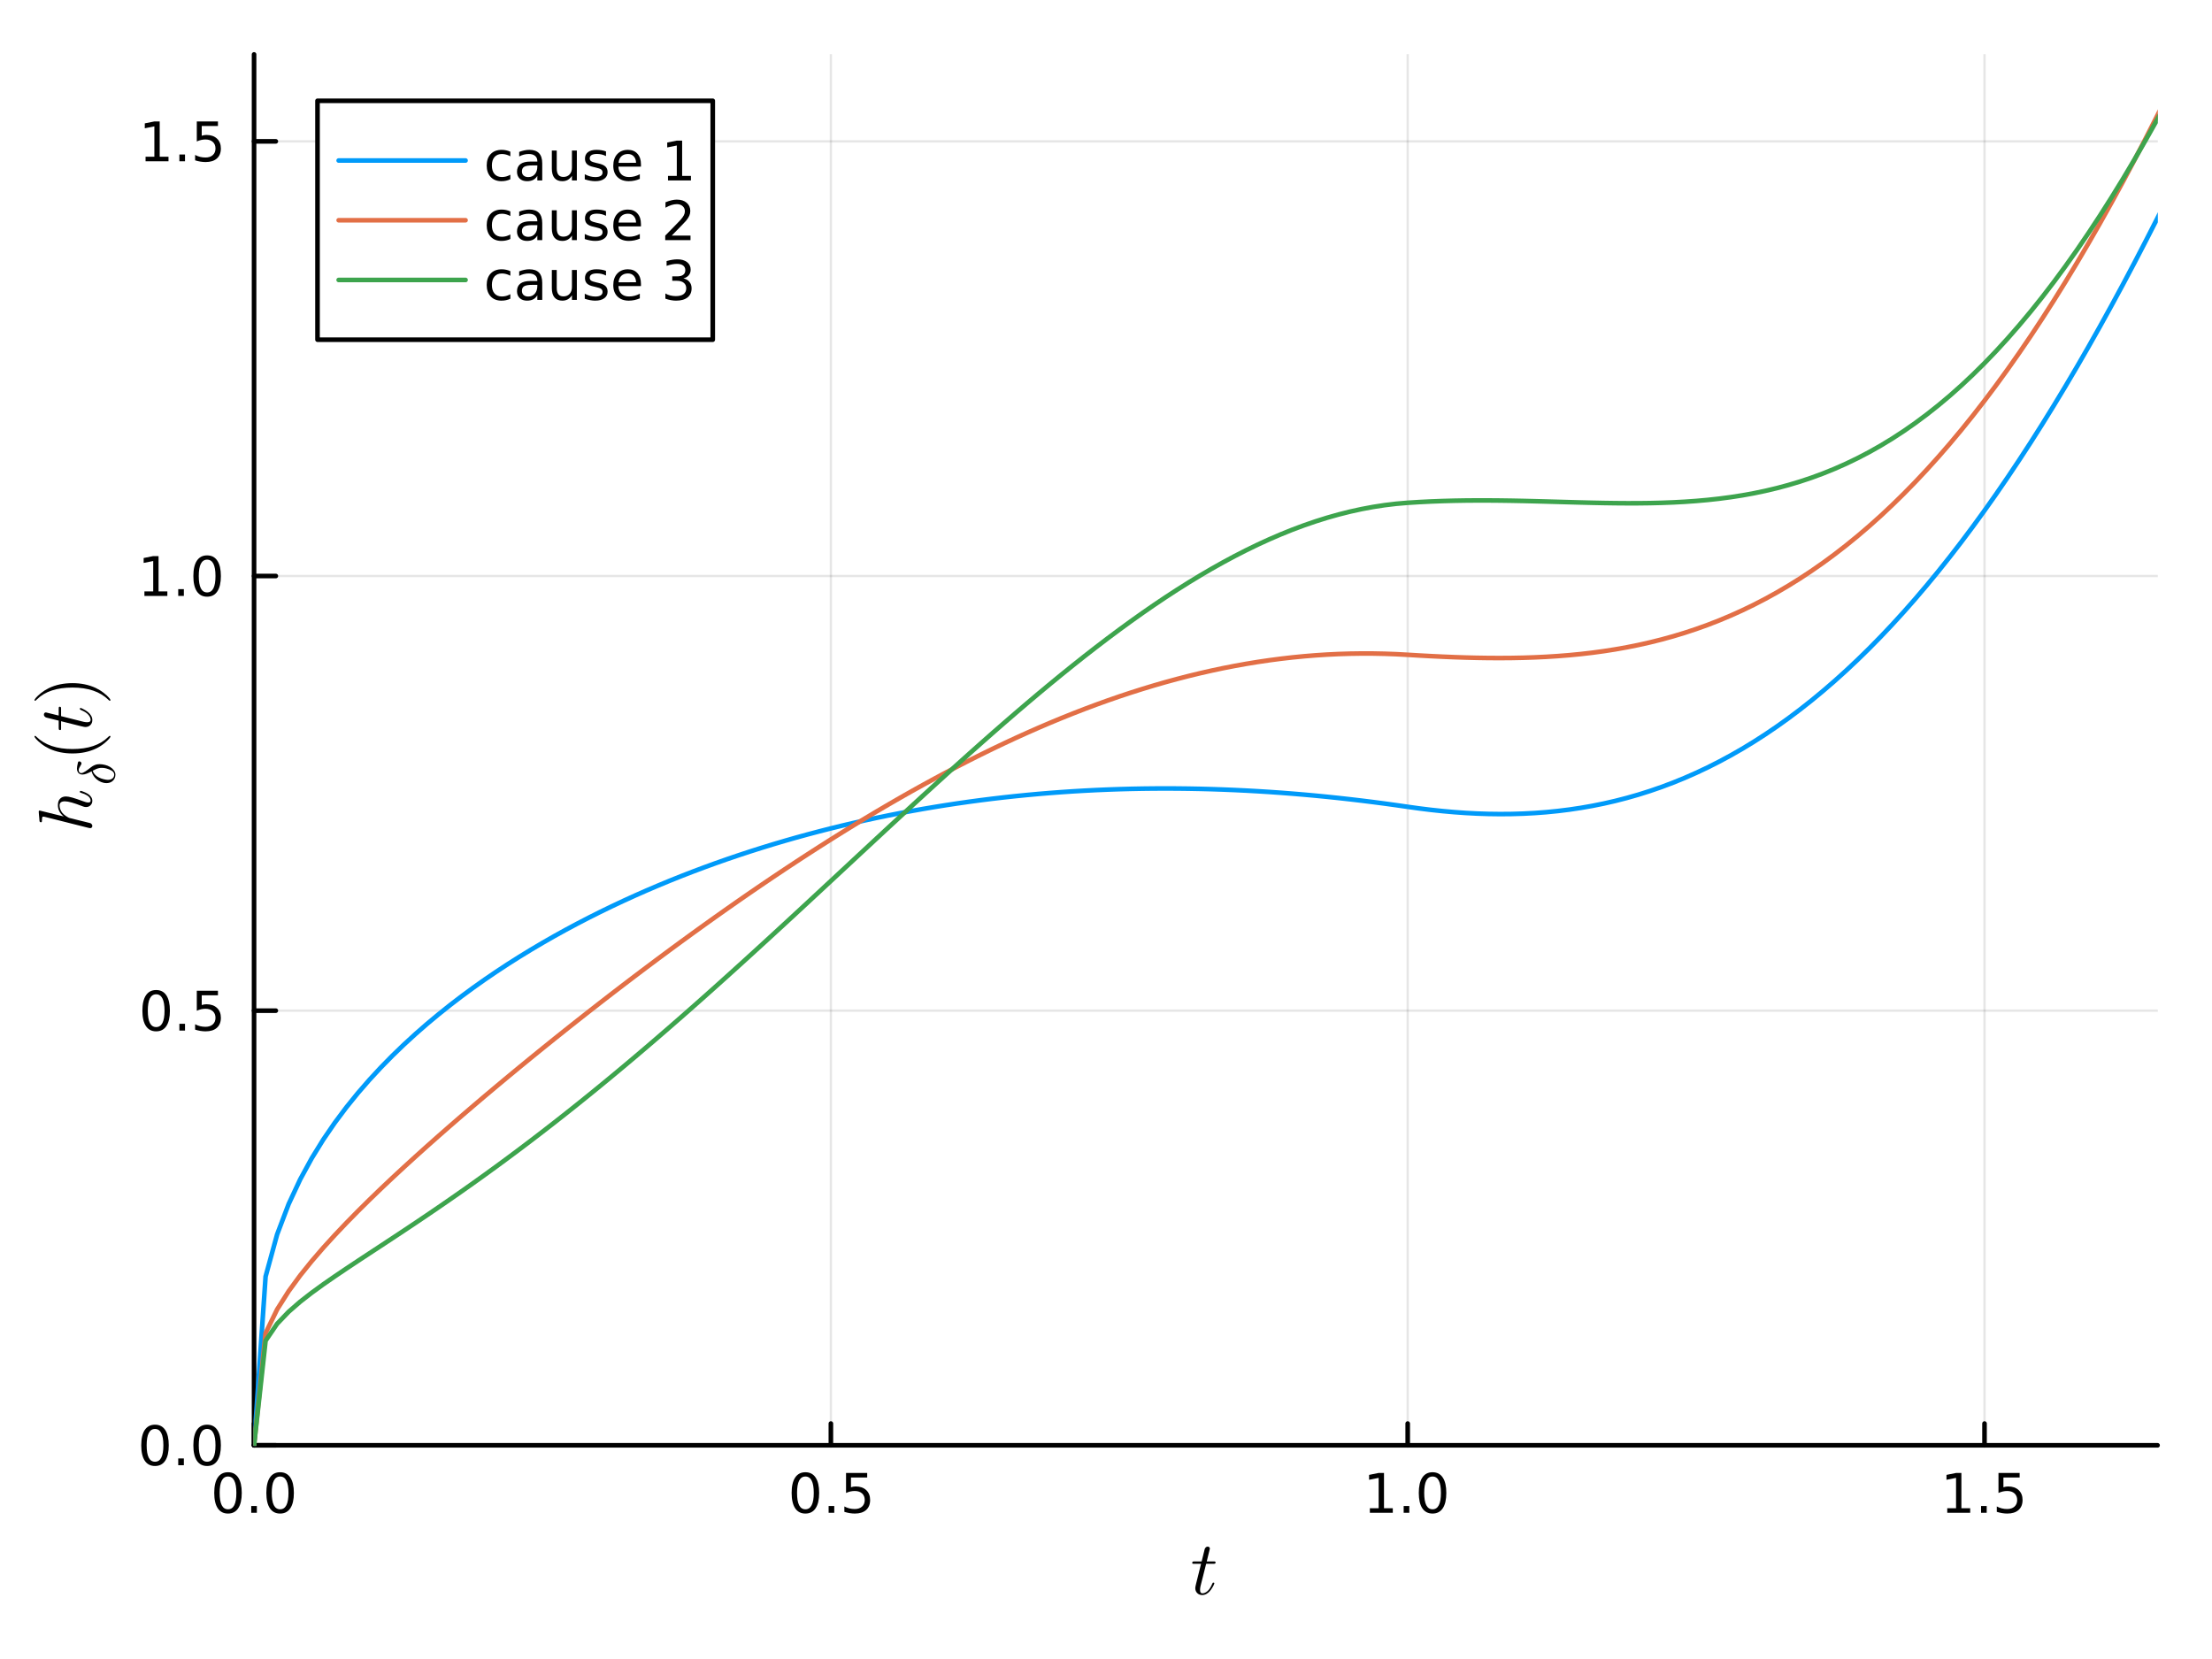 <?xml version="1.0" encoding="utf-8"?>
<svg xmlns="http://www.w3.org/2000/svg" xmlns:xlink="http://www.w3.org/1999/xlink" width="480" height="360" viewBox="0 0 1920 1440">
<rect x="0" y="0" width="1920" height="1440" fill="#333333" stroke="none"/>
<defs>
  <clipPath id="clip540">
    <rect x="0" y="0" width="1920" height="1440"/>
  </clipPath>
</defs>
<path clip-path="url(#clip540)" d="M0 1440 L1920 1440 L1920 0 L0 0  Z" fill="#ffffff" fill-rule="evenodd" fill-opacity="1"/>
<defs>
  <clipPath id="clip541">
    <rect x="384" y="0" width="1345" height="1345"/>
  </clipPath>
</defs>
<path clip-path="url(#clip540)" d="M220.52 1254.52 L1872.76 1254.52 L1872.76 47.244 L220.52 47.244  Z" fill="#ffffff" fill-rule="evenodd" fill-opacity="1"/>
<defs>
  <clipPath id="clip542">
    <rect x="220" y="47" width="1653" height="1208"/>
  </clipPath>
</defs>
<polyline clip-path="url(#clip542)" style="stroke:#000000; stroke-linecap:round; stroke-linejoin:round; stroke-width:2; stroke-opacity:0.1; fill:none" points="220.52,1254.52 220.52,47.244 "/>
<polyline clip-path="url(#clip542)" style="stroke:#000000; stroke-linecap:round; stroke-linejoin:round; stroke-width:2; stroke-opacity:0.1; fill:none" points="721.198,1254.52 721.198,47.244 "/>
<polyline clip-path="url(#clip542)" style="stroke:#000000; stroke-linecap:round; stroke-linejoin:round; stroke-width:2; stroke-opacity:0.1; fill:none" points="1221.88,1254.52 1221.88,47.244 "/>
<polyline clip-path="url(#clip542)" style="stroke:#000000; stroke-linecap:round; stroke-linejoin:round; stroke-width:2; stroke-opacity:0.1; fill:none" points="1722.55,1254.52 1722.55,47.244 "/>
<polyline clip-path="url(#clip542)" style="stroke:#000000; stroke-linecap:round; stroke-linejoin:round; stroke-width:2; stroke-opacity:0.1; fill:none" points="220.52,1254.52 1872.76,1254.52 "/>
<polyline clip-path="url(#clip542)" style="stroke:#000000; stroke-linecap:round; stroke-linejoin:round; stroke-width:2; stroke-opacity:0.1; fill:none" points="220.52,877.246 1872.76,877.246 "/>
<polyline clip-path="url(#clip542)" style="stroke:#000000; stroke-linecap:round; stroke-linejoin:round; stroke-width:2; stroke-opacity:0.1; fill:none" points="220.52,499.972 1872.76,499.972 "/>
<polyline clip-path="url(#clip542)" style="stroke:#000000; stroke-linecap:round; stroke-linejoin:round; stroke-width:2; stroke-opacity:0.1; fill:none" points="220.52,122.699 1872.76,122.699 "/>
<polyline clip-path="url(#clip540)" style="stroke:#000000; stroke-linecap:round; stroke-linejoin:round; stroke-width:4; stroke-opacity:1; fill:none" points="220.52,1254.52 1872.76,1254.52 "/>
<polyline clip-path="url(#clip540)" style="stroke:#000000; stroke-linecap:round; stroke-linejoin:round; stroke-width:4; stroke-opacity:1; fill:none" points="220.52,1254.52 220.52,1235.62 "/>
<polyline clip-path="url(#clip540)" style="stroke:#000000; stroke-linecap:round; stroke-linejoin:round; stroke-width:4; stroke-opacity:1; fill:none" points="721.198,1254.52 721.198,1235.62 "/>
<polyline clip-path="url(#clip540)" style="stroke:#000000; stroke-linecap:round; stroke-linejoin:round; stroke-width:4; stroke-opacity:1; fill:none" points="1221.88,1254.52 1221.88,1235.62 "/>
<polyline clip-path="url(#clip540)" style="stroke:#000000; stroke-linecap:round; stroke-linejoin:round; stroke-width:4; stroke-opacity:1; fill:none" points="1722.55,1254.52 1722.55,1235.62 "/>
<path clip-path="url(#clip540)" d="M197.905 1281.6 Q194.293 1281.6 192.465 1285.16 Q190.659 1288.7 190.659 1295.83 Q190.659 1302.94 192.465 1306.51 Q194.293 1310.05 197.905 1310.05 Q201.539 1310.05 203.344 1306.51 Q205.173 1302.94 205.173 1295.83 Q205.173 1288.7 203.344 1285.16 Q201.539 1281.6 197.905 1281.6 M197.905 1277.89 Q203.715 1277.89 206.77 1282.5 Q209.849 1287.08 209.849 1295.83 Q209.849 1304.56 206.77 1309.17 Q203.715 1313.75 197.905 1313.75 Q192.094 1313.75 189.016 1309.17 Q185.96 1304.56 185.96 1295.83 Q185.96 1287.08 189.016 1282.5 Q192.094 1277.89 197.905 1277.89 Z" fill="#000000" fill-rule="nonzero" fill-opacity="1" /><path clip-path="url(#clip540)" d="M218.066 1307.2 L222.951 1307.2 L222.951 1313.08 L218.066 1313.08 L218.066 1307.2 Z" fill="#000000" fill-rule="nonzero" fill-opacity="1" /><path clip-path="url(#clip540)" d="M243.136 1281.6 Q239.525 1281.6 237.696 1285.16 Q235.89 1288.7 235.89 1295.83 Q235.89 1302.94 237.696 1306.51 Q239.525 1310.05 243.136 1310.05 Q246.77 1310.05 248.576 1306.51 Q250.404 1302.94 250.404 1295.83 Q250.404 1288.7 248.576 1285.16 Q246.77 1281.6 243.136 1281.6 M243.136 1277.89 Q248.946 1277.89 252.001 1282.5 Q255.08 1287.08 255.08 1295.83 Q255.08 1304.56 252.001 1309.17 Q248.946 1313.75 243.136 1313.75 Q237.326 1313.75 234.247 1309.17 Q231.191 1304.56 231.191 1295.83 Q231.191 1287.08 234.247 1282.5 Q237.326 1277.89 243.136 1277.89 Z" fill="#000000" fill-rule="nonzero" fill-opacity="1" /><path clip-path="url(#clip540)" d="M699.08 1281.6 Q695.469 1281.6 693.64 1285.16 Q691.834 1288.7 691.834 1295.83 Q691.834 1302.94 693.64 1306.51 Q695.469 1310.05 699.08 1310.05 Q702.714 1310.05 704.52 1306.51 Q706.348 1302.94 706.348 1295.83 Q706.348 1288.7 704.52 1285.16 Q702.714 1281.6 699.08 1281.6 M699.08 1277.89 Q704.89 1277.89 707.945 1282.5 Q711.024 1287.08 711.024 1295.83 Q711.024 1304.56 707.945 1309.17 Q704.89 1313.75 699.08 1313.75 Q693.27 1313.75 690.191 1309.17 Q687.135 1304.56 687.135 1295.83 Q687.135 1287.08 690.191 1282.5 Q693.27 1277.89 699.08 1277.89 Z" fill="#000000" fill-rule="nonzero" fill-opacity="1" /><path clip-path="url(#clip540)" d="M719.242 1307.2 L724.126 1307.2 L724.126 1313.08 L719.242 1313.08 L719.242 1307.2 Z" fill="#000000" fill-rule="nonzero" fill-opacity="1" /><path clip-path="url(#clip540)" d="M734.357 1278.52 L752.714 1278.52 L752.714 1282.46 L738.64 1282.46 L738.64 1290.93 Q739.658 1290.58 740.677 1290.42 Q741.695 1290.23 742.714 1290.23 Q748.501 1290.23 751.88 1293.4 Q755.26 1296.58 755.26 1301.99 Q755.26 1307.57 751.788 1310.67 Q748.316 1313.75 741.996 1313.75 Q739.82 1313.75 737.552 1313.38 Q735.306 1313.01 732.899 1312.27 L732.899 1307.57 Q734.982 1308.7 737.205 1309.26 Q739.427 1309.82 741.904 1309.82 Q745.908 1309.82 748.246 1307.71 Q750.584 1305.6 750.584 1301.99 Q750.584 1298.38 748.246 1296.27 Q745.908 1294.17 741.904 1294.17 Q740.029 1294.17 738.154 1294.58 Q736.302 1295 734.357 1295.88 L734.357 1278.52 Z" fill="#000000" fill-rule="nonzero" fill-opacity="1" /><path clip-path="url(#clip540)" d="M1189.03 1309.14 L1196.67 1309.14 L1196.67 1282.78 L1188.36 1284.45 L1188.36 1280.19 L1196.62 1278.52 L1201.3 1278.52 L1201.3 1309.14 L1208.94 1309.14 L1208.94 1313.08 L1189.03 1313.08 L1189.03 1309.14 Z" fill="#000000" fill-rule="nonzero" fill-opacity="1" /><path clip-path="url(#clip540)" d="M1218.38 1307.2 L1223.26 1307.2 L1223.26 1313.08 L1218.38 1313.08 L1218.38 1307.2 Z" fill="#000000" fill-rule="nonzero" fill-opacity="1" /><path clip-path="url(#clip540)" d="M1243.45 1281.6 Q1239.84 1281.6 1238.01 1285.16 Q1236.2 1288.7 1236.2 1295.83 Q1236.2 1302.94 1238.01 1306.51 Q1239.84 1310.05 1243.45 1310.05 Q1247.08 1310.05 1248.89 1306.51 Q1250.72 1302.94 1250.72 1295.83 Q1250.72 1288.7 1248.89 1285.16 Q1247.08 1281.6 1243.45 1281.6 M1243.45 1277.89 Q1249.26 1277.89 1252.31 1282.5 Q1255.39 1287.08 1255.39 1295.83 Q1255.39 1304.56 1252.31 1309.17 Q1249.26 1313.75 1243.45 1313.75 Q1237.64 1313.75 1234.56 1309.17 Q1231.5 1304.56 1231.5 1295.83 Q1231.5 1287.08 1234.56 1282.5 Q1237.64 1277.89 1243.45 1277.89 Z" fill="#000000" fill-rule="nonzero" fill-opacity="1" /><path clip-path="url(#clip540)" d="M1690.2 1309.14 L1697.84 1309.14 L1697.84 1282.78 L1689.53 1284.45 L1689.53 1280.19 L1697.8 1278.52 L1702.47 1278.52 L1702.47 1309.14 L1710.11 1309.14 L1710.11 1313.08 L1690.2 1313.08 L1690.2 1309.14 Z" fill="#000000" fill-rule="nonzero" fill-opacity="1" /><path clip-path="url(#clip540)" d="M1719.55 1307.2 L1724.44 1307.2 L1724.44 1313.08 L1719.55 1313.08 L1719.55 1307.2 Z" fill="#000000" fill-rule="nonzero" fill-opacity="1" /><path clip-path="url(#clip540)" d="M1734.67 1278.52 L1753.03 1278.52 L1753.03 1282.46 L1738.95 1282.46 L1738.95 1290.93 Q1739.97 1290.58 1740.99 1290.42 Q1742.01 1290.23 1743.03 1290.23 Q1748.81 1290.23 1752.19 1293.4 Q1755.57 1296.58 1755.57 1301.99 Q1755.57 1307.57 1752.1 1310.67 Q1748.63 1313.75 1742.31 1313.75 Q1740.13 1313.75 1737.87 1313.38 Q1735.62 1313.01 1733.21 1312.27 L1733.21 1307.57 Q1735.3 1308.7 1737.52 1309.26 Q1739.74 1309.82 1742.22 1309.82 Q1746.22 1309.82 1748.56 1307.71 Q1750.9 1305.6 1750.9 1301.99 Q1750.9 1298.38 1748.56 1296.27 Q1746.22 1294.17 1742.22 1294.17 Q1740.34 1294.17 1738.47 1294.58 Q1736.62 1295 1734.67 1295.88 L1734.67 1278.52 Z" fill="#000000" fill-rule="nonzero" fill-opacity="1" /><path clip-path="url(#clip540)" d="M1055.11 1356.05 Q1055.11 1356.95 1054.69 1357.18 Q1054.27 1357.37 1053.11 1357.37 L1046.93 1357.37 L1042.03 1376.82 Q1041.65 1378.53 1041.65 1379.98 Q1041.65 1381.59 1042.13 1382.3 Q1042.65 1383.01 1043.71 1383.01 Q1045.8 1383.01 1048.06 1381.11 Q1050.34 1379.21 1052.28 1374.57 Q1052.53 1373.96 1052.66 1373.83 Q1052.82 1373.67 1053.24 1373.67 Q1054.05 1373.67 1054.05 1374.31 Q1054.05 1374.54 1053.6 1375.57 Q1053.18 1376.6 1052.24 1378.11 Q1051.34 1379.62 1050.15 1381.04 Q1048.99 1382.46 1047.22 1383.49 Q1045.45 1384.49 1043.55 1384.49 Q1040.87 1384.49 1039.17 1382.78 Q1037.49 1381.07 1037.49 1378.4 Q1037.49 1377.53 1038.17 1374.76 Q1038.85 1371.96 1042.52 1357.37 L1036.69 1357.37 Q1035.88 1357.37 1035.56 1357.34 Q1035.27 1357.31 1035.05 1357.14 Q1034.85 1356.95 1034.85 1356.57 Q1034.85 1355.95 1035.11 1355.7 Q1035.37 1355.41 1035.69 1355.37 Q1036.04 1355.31 1036.85 1355.31 L1043.03 1355.31 L1045.61 1344.84 Q1045.87 1343.81 1046.51 1343.23 Q1047.19 1342.62 1047.57 1342.56 Q1047.96 1342.46 1048.25 1342.46 Q1049.12 1342.46 1049.63 1342.94 Q1050.15 1343.39 1050.15 1344.23 Q1050.15 1344.68 1047.44 1355.31 L1053.24 1355.31 Q1053.98 1355.31 1054.27 1355.34 Q1054.59 1355.37 1054.85 1355.53 Q1055.11 1355.7 1055.11 1356.05 Z" fill="#000000" fill-rule="nonzero" fill-opacity="1" /><polyline clip-path="url(#clip540)" style="stroke:#000000; stroke-linecap:round; stroke-linejoin:round; stroke-width:4; stroke-opacity:1; fill:none" points="220.52,1254.52 220.52,47.244 "/>
<polyline clip-path="url(#clip540)" style="stroke:#000000; stroke-linecap:round; stroke-linejoin:round; stroke-width:4; stroke-opacity:1; fill:none" points="220.52,1254.52 239.418,1254.52 "/>
<polyline clip-path="url(#clip540)" style="stroke:#000000; stroke-linecap:round; stroke-linejoin:round; stroke-width:4; stroke-opacity:1; fill:none" points="220.52,877.246 239.418,877.246 "/>
<polyline clip-path="url(#clip540)" style="stroke:#000000; stroke-linecap:round; stroke-linejoin:round; stroke-width:4; stroke-opacity:1; fill:none" points="220.52,499.972 239.418,499.972 "/>
<polyline clip-path="url(#clip540)" style="stroke:#000000; stroke-linecap:round; stroke-linejoin:round; stroke-width:4; stroke-opacity:1; fill:none" points="220.52,122.699 239.418,122.699 "/>
<path clip-path="url(#clip540)" d="M134.545 1240.32 Q130.933 1240.32 129.105 1243.88 Q127.299 1247.42 127.299 1254.55 Q127.299 1261.66 129.105 1265.23 Q130.933 1268.77 134.545 1268.77 Q138.179 1268.77 139.984 1265.23 Q141.813 1261.66 141.813 1254.55 Q141.813 1247.42 139.984 1243.88 Q138.179 1240.32 134.545 1240.32 M134.545 1236.61 Q140.355 1236.61 143.41 1241.22 Q146.489 1245.8 146.489 1254.55 Q146.489 1263.28 143.41 1267.89 Q140.355 1272.47 134.545 1272.47 Q128.734 1272.47 125.656 1267.89 Q122.6 1263.28 122.6 1254.55 Q122.6 1245.8 125.656 1241.22 Q128.734 1236.61 134.545 1236.61 Z" fill="#000000" fill-rule="nonzero" fill-opacity="1" /><path clip-path="url(#clip540)" d="M154.706 1265.92 L159.591 1265.92 L159.591 1271.8 L154.706 1271.8 L154.706 1265.92 Z" fill="#000000" fill-rule="nonzero" fill-opacity="1" /><path clip-path="url(#clip540)" d="M179.776 1240.32 Q176.165 1240.32 174.336 1243.88 Q172.53 1247.42 172.53 1254.55 Q172.53 1261.66 174.336 1265.23 Q176.165 1268.77 179.776 1268.77 Q183.41 1268.77 185.216 1265.23 Q187.044 1261.66 187.044 1254.55 Q187.044 1247.42 185.216 1243.88 Q183.41 1240.32 179.776 1240.32 M179.776 1236.61 Q185.586 1236.61 188.641 1241.22 Q191.72 1245.8 191.72 1254.55 Q191.72 1263.28 188.641 1267.89 Q185.586 1272.47 179.776 1272.47 Q173.966 1272.47 170.887 1267.89 Q167.831 1263.28 167.831 1254.55 Q167.831 1245.8 170.887 1241.22 Q173.966 1236.61 179.776 1236.61 Z" fill="#000000" fill-rule="nonzero" fill-opacity="1" /><path clip-path="url(#clip540)" d="M135.54 863.045 Q131.929 863.045 130.1 866.61 Q128.295 870.151 128.295 877.281 Q128.295 884.387 130.1 887.952 Q131.929 891.494 135.54 891.494 Q139.174 891.494 140.98 887.952 Q142.808 884.387 142.808 877.281 Q142.808 870.151 140.98 866.61 Q139.174 863.045 135.54 863.045 M135.54 859.341 Q141.35 859.341 144.406 863.948 Q147.484 868.531 147.484 877.281 Q147.484 886.008 144.406 890.614 Q141.35 895.197 135.54 895.197 Q129.73 895.197 126.651 890.614 Q123.596 886.008 123.596 877.281 Q123.596 868.531 126.651 863.948 Q129.73 859.341 135.54 859.341 Z" fill="#000000" fill-rule="nonzero" fill-opacity="1" /><path clip-path="url(#clip540)" d="M155.702 888.647 L160.586 888.647 L160.586 894.526 L155.702 894.526 L155.702 888.647 Z" fill="#000000" fill-rule="nonzero" fill-opacity="1" /><path clip-path="url(#clip540)" d="M170.817 859.966 L189.174 859.966 L189.174 863.901 L175.1 863.901 L175.1 872.374 Q176.118 872.026 177.137 871.864 Q178.155 871.679 179.174 871.679 Q184.961 871.679 188.341 874.85 Q191.72 878.022 191.72 883.438 Q191.72 889.017 188.248 892.119 Q184.776 895.197 178.456 895.197 Q176.28 895.197 174.012 894.827 Q171.767 894.457 169.359 893.716 L169.359 889.017 Q171.442 890.151 173.665 890.707 Q175.887 891.262 178.364 891.262 Q182.368 891.262 184.706 889.156 Q187.044 887.049 187.044 883.438 Q187.044 879.827 184.706 877.721 Q182.368 875.614 178.364 875.614 Q176.489 875.614 174.614 876.031 Q172.762 876.448 170.817 877.327 L170.817 859.966 Z" fill="#000000" fill-rule="nonzero" fill-opacity="1" /><path clip-path="url(#clip540)" d="M125.355 513.317 L132.994 513.317 L132.994 486.952 L124.683 488.618 L124.683 484.359 L132.947 482.692 L137.623 482.692 L137.623 513.317 L145.262 513.317 L145.262 517.252 L125.355 517.252 L125.355 513.317 Z" fill="#000000" fill-rule="nonzero" fill-opacity="1" /><path clip-path="url(#clip540)" d="M154.706 511.373 L159.591 511.373 L159.591 517.252 L154.706 517.252 L154.706 511.373 Z" fill="#000000" fill-rule="nonzero" fill-opacity="1" /><path clip-path="url(#clip540)" d="M179.776 485.771 Q176.165 485.771 174.336 489.336 Q172.53 492.878 172.53 500.007 Q172.53 507.114 174.336 510.678 Q176.165 514.22 179.776 514.22 Q183.41 514.22 185.216 510.678 Q187.044 507.114 187.044 500.007 Q187.044 492.878 185.216 489.336 Q183.41 485.771 179.776 485.771 M179.776 482.068 Q185.586 482.068 188.641 486.674 Q191.72 491.257 191.72 500.007 Q191.72 508.734 188.641 513.34 Q185.586 517.924 179.776 517.924 Q173.966 517.924 170.887 513.34 Q167.831 508.734 167.831 500.007 Q167.831 491.257 170.887 486.674 Q173.966 482.068 179.776 482.068 Z" fill="#000000" fill-rule="nonzero" fill-opacity="1" /><path clip-path="url(#clip540)" d="M126.35 136.044 L133.989 136.044 L133.989 109.678 L125.679 111.345 L125.679 107.085 L133.943 105.419 L138.619 105.419 L138.619 136.044 L146.257 136.044 L146.257 139.979 L126.35 139.979 L126.35 136.044 Z" fill="#000000" fill-rule="nonzero" fill-opacity="1" /><path clip-path="url(#clip540)" d="M155.702 134.099 L160.586 134.099 L160.586 139.979 L155.702 139.979 L155.702 134.099 Z" fill="#000000" fill-rule="nonzero" fill-opacity="1" /><path clip-path="url(#clip540)" d="M170.817 105.419 L189.174 105.419 L189.174 109.354 L175.1 109.354 L175.1 117.826 Q176.118 117.479 177.137 117.317 Q178.155 117.132 179.174 117.132 Q184.961 117.132 188.341 120.303 Q191.72 123.474 191.72 128.891 Q191.72 134.47 188.248 137.571 Q184.776 140.65 178.456 140.65 Q176.28 140.65 174.012 140.28 Q171.767 139.909 169.359 139.169 L169.359 134.47 Q171.442 135.604 173.665 136.159 Q175.887 136.715 178.364 136.715 Q182.368 136.715 184.706 134.608 Q187.044 132.502 187.044 128.891 Q187.044 125.28 184.706 123.173 Q182.368 121.067 178.364 121.067 Q176.489 121.067 174.614 121.484 Q172.762 121.9 170.817 122.78 L170.817 105.419 Z" fill="#000000" fill-rule="nonzero" fill-opacity="1" /><path clip-path="url(#clip540)" d="M69.96 686.462 Q70.218 686.462 71.216 686.752 Q72.214 687.042 73.76 687.75 Q75.306 688.427 76.723 689.36 Q78.108 690.294 79.139 691.84 Q80.137 693.354 80.137 695.093 Q80.137 697.412 78.591 698.958 Q77.045 700.504 74.726 700.504 Q74.404 700.504 74.082 700.472 Q73.76 700.439 73.567 700.407 Q73.342 700.375 72.987 700.278 Q72.601 700.149 72.44 700.117 Q72.279 700.053 71.796 699.892 Q71.28 699.699 71.087 699.634 Q60.653 695.544 56.305 695.544 Q51.699 695.544 51.699 699.119 Q51.699 702.307 54.018 705.463 Q55.178 706.913 57.239 708.298 Q59.3 709.682 60.073 709.94 Q61.748 710.23 63.036 710.649 Q63.938 710.842 67.448 711.776 L73.406 713.225 L78.398 714.481 Q79.106 714.739 79.622 715.447 Q80.137 716.156 80.137 716.929 Q80.137 717.573 79.686 718.217 Q79.267 718.829 78.269 718.829 Q77.754 718.829 76.82 718.571 L38.817 709.006 L37.529 708.813 Q37.142 708.813 36.949 708.974 Q36.724 709.103 36.562 709.876 Q36.401 710.616 36.401 712.098 Q36.401 712.71 36.369 713 Q36.337 713.257 36.176 713.483 Q35.983 713.708 35.596 713.708 Q35.049 713.708 34.759 713.483 Q34.437 713.225 34.373 713.032 Q34.308 712.839 34.276 712.452 Q34.244 711.905 34.083 710.069 Q33.889 708.233 33.761 706.655 Q33.632 705.077 33.632 704.401 Q33.632 704.014 33.825 703.821 Q33.986 703.595 34.179 703.563 L34.34 703.531 L55.306 708.684 Q50.25 704.594 50.25 698.926 Q50.25 695.254 52.15 693.29 Q54.018 691.325 57.303 691.325 Q61.071 691.325 71.796 695.351 Q74.791 696.542 76.498 696.542 Q77.625 696.542 78.14 696.188 Q78.656 695.802 78.656 694.964 Q78.656 693.676 77.915 692.549 Q77.142 691.389 75.886 690.584 Q74.598 689.779 73.309 689.232 Q71.989 688.652 70.507 688.233 Q69.702 687.976 69.509 687.847 Q69.316 687.686 69.316 687.235 Q69.316 686.462 69.96 686.462 Z" fill="#000000" fill-rule="nonzero" fill-opacity="1" /><path clip-path="url(#clip540)" d="M68.868 660.847 Q69.207 660.847 69.703 661.095 Q70.154 661.32 70.447 661.794 Q70.717 662.245 70.717 662.741 Q70.717 662.898 70.627 663.259 Q70.356 663.868 69.748 664.815 Q69.139 665.762 68.756 666.618 Q68.35 667.452 68.305 668.377 Q68.305 669.188 68.598 669.865 Q68.936 670.473 69.658 670.879 Q69.951 671.059 70.447 671.059 Q71.145 671.059 72.07 670.676 Q72.994 670.293 74.189 669.504 Q75.384 668.692 76.195 668.106 Q76.984 667.52 78.292 666.505 Q78.405 666.415 78.472 666.37 Q78.517 666.325 78.63 666.257 Q78.72 666.19 78.788 666.122 Q81.471 663.981 84.424 663.439 Q85.461 663.304 86.543 663.304 Q88.707 663.304 91.255 663.958 Q93.577 664.522 95.583 665.716 Q97.567 666.911 98.875 668.715 Q100.182 670.496 100.182 672.435 Q100.182 674.351 99.348 675.929 Q98.492 677.507 97.026 678.454 Q95.087 679.739 92.405 679.739 Q90.894 679.739 89.609 679.378 Q87.558 678.882 85.664 677.71 Q83.77 676.538 82.305 674.847 Q80.141 672.277 79.532 669.481 Q77.052 670.789 75.136 671.555 Q73.197 672.299 71.551 672.299 Q70.109 672.299 69.184 671.758 Q68.192 671.285 67.629 670.315 Q67.133 669.504 66.885 668.332 Q66.794 667.61 66.794 667.137 Q66.794 665.536 67.674 661.816 Q67.899 660.847 68.868 660.847 M88.392 666.483 Q87.016 666.483 86.092 666.708 Q83.838 667.137 80.727 668.85 L80.501 668.985 Q81.132 671.172 83.049 672.953 Q85.393 675.185 89.835 676.312 Q92.314 676.921 93.712 676.921 Q95.223 676.921 96.53 676.357 Q97.748 675.816 98.446 674.802 Q99.145 673.765 99.145 672.389 Q99.145 671.352 98.559 670.451 Q97.95 669.549 96.891 668.895 Q95.831 668.241 94.681 667.79 Q93.509 667.317 92.134 666.956 Q90.285 666.483 88.392 666.483 Z" fill="#000000" fill-rule="nonzero" fill-opacity="1" /><path clip-path="url(#clip540)" d="M62.907 653.991 Q51.764 653.991 42.778 649.837 Q39.01 648.065 35.854 645.586 Q32.698 643.106 31.313 641.463 Q29.928 639.821 29.928 639.37 Q29.928 638.726 30.572 638.694 Q30.894 638.694 31.699 639.563 Q42.521 650.191 62.907 650.159 Q83.358 650.159 93.76 639.821 Q94.887 638.694 95.242 638.694 Q95.886 638.694 95.886 639.37 Q95.886 639.821 94.565 641.399 Q93.245 642.977 90.218 645.425 Q87.19 647.872 83.486 649.644 Q74.501 653.991 62.907 653.991 Z" fill="#000000" fill-rule="nonzero" fill-opacity="1" /><path clip-path="url(#clip540)" d="M51.699 613.424 Q52.601 613.424 52.826 613.842 Q53.02 614.261 53.02 615.42 L53.02 621.604 L72.472 626.499 Q74.179 626.886 75.628 626.886 Q77.239 626.886 77.947 626.403 Q78.656 625.887 78.656 624.825 Q78.656 622.731 76.755 620.477 Q74.855 618.19 70.218 616.258 Q69.606 616 69.477 615.871 Q69.316 615.71 69.316 615.292 Q69.316 614.486 69.96 614.486 Q70.185 614.486 71.216 614.937 Q72.247 615.356 73.76 616.29 Q75.274 617.192 76.691 618.383 Q78.108 619.543 79.139 621.314 Q80.137 623.085 80.137 624.986 Q80.137 627.659 78.43 629.366 Q76.723 631.04 74.05 631.04 Q73.181 631.04 70.411 630.364 Q67.609 629.688 53.02 626.016 L53.02 631.845 Q53.02 632.651 52.987 632.973 Q52.955 633.262 52.794 633.488 Q52.601 633.681 52.215 633.681 Q51.603 633.681 51.345 633.424 Q51.055 633.166 51.023 632.844 Q50.959 632.49 50.959 631.684 L50.959 625.501 L40.492 622.924 Q39.461 622.667 38.881 622.023 Q38.269 621.346 38.205 620.96 Q38.108 620.573 38.108 620.284 Q38.108 619.414 38.592 618.899 Q39.042 618.383 39.88 618.383 Q40.331 618.383 50.959 621.089 L50.959 615.292 Q50.959 614.551 50.991 614.261 Q51.023 613.939 51.184 613.681 Q51.345 613.424 51.699 613.424 Z" fill="#000000" fill-rule="nonzero" fill-opacity="1" /><path clip-path="url(#clip540)" d="M95.242 608.261 Q94.919 608.261 94.114 607.424 Q83.293 596.796 62.907 596.796 Q42.456 596.796 32.118 607.005 Q30.927 608.261 30.572 608.261 Q29.928 608.261 29.928 607.617 Q29.928 607.166 31.248 605.588 Q32.569 603.978 35.596 601.562 Q38.624 599.115 42.327 597.311 Q51.313 592.964 62.907 592.964 Q74.05 592.964 83.035 597.118 Q86.804 598.889 89.96 601.369 Q93.116 603.849 94.501 605.492 Q95.886 607.134 95.886 607.617 Q95.886 608.261 95.242 608.261 Z" fill="#000000" fill-rule="nonzero" fill-opacity="1" /><polyline clip-path="url(#clip542)" style="stroke:#009af9; stroke-linecap:round; stroke-linejoin:round; stroke-width:4; stroke-opacity:1; fill:none" points="220.52,1254.52 230.534,1108.01 240.547,1071.46 250.561,1045.09 260.574,1023.68 270.588,1005.34 280.601,989.136 290.615,974.518 300.629,961.144 310.642,948.779 320.656,937.253 330.669,926.442 340.683,916.248 350.696,906.596 360.71,897.426 370.723,888.687 380.737,880.338 390.751,872.345 400.764,864.679 410.778,857.315 420.791,850.231 430.805,843.409 440.818,836.831 450.832,830.484 460.845,824.355 470.859,818.432 480.872,812.706 490.886,807.167 500.9,801.807 510.913,796.618 520.927,791.594 530.94,786.728 540.954,782.016 550.967,777.451 560.981,773.029 570.994,768.747 581.008,764.599 591.022,760.582 601.035,756.693 611.049,752.929 621.062,749.286 631.076,745.763 641.089,742.355 651.103,739.062 661.116,735.881 671.13,732.809 681.143,729.846 691.157,726.988 701.171,724.235 711.184,721.584 721.198,719.035 731.211,716.586 741.225,714.234 751.238,711.981 761.252,709.822 771.265,707.759 781.279,705.79 791.293,703.913 801.306,702.127 811.32,700.433 821.333,698.828 831.347,697.312 841.36,695.884 851.374,694.543 861.387,693.289 871.401,692.121 881.414,691.037 891.428,690.038 901.442,689.122 911.455,688.29 921.469,687.539 931.482,686.87 941.496,686.283 951.509,685.775 961.523,685.348 971.536,684.999 981.55,684.729 991.564,684.538 1001.58,684.423 1011.59,684.386 1021.6,684.424 1031.62,684.539 1041.63,684.728 1051.64,684.992 1061.66,685.33 1071.67,685.742 1081.69,686.226 1091.7,686.783 1101.71,687.411 1111.73,688.11 1121.74,688.88 1131.75,689.719 1141.77,690.628 1151.78,691.606 1161.79,692.651 1171.81,693.764 1181.82,694.943 1191.83,696.189 1201.85,697.5 1211.86,698.875 1221.88,700.315 1231.89,701.709 1241.9,702.945 1251.92,704.014 1261.93,704.91 1271.94,705.626 1281.96,706.154 1291.97,706.487 1301.98,706.617 1312,706.537 1322.01,706.24 1332.02,705.719 1342.04,704.966 1352.05,703.973 1362.06,702.735 1372.08,701.242 1382.09,699.489 1392.11,697.469 1402.12,695.174 1412.13,692.597 1422.15,689.732 1432.16,686.572 1442.17,683.111 1452.19,679.343 1462.2,675.26 1472.21,670.857 1482.23,666.129 1492.24,661.069 1502.25,655.672 1512.27,649.933 1522.28,643.845 1532.3,637.406 1542.31,630.609 1552.32,623.45 1562.34,615.925 1572.35,608.03 1582.36,599.761 1592.38,591.114 1602.39,582.086 1612.4,572.674 1622.42,562.874 1632.43,552.685 1642.44,542.103 1652.46,531.127 1662.47,519.755 1672.48,507.986 1682.5,495.817 1692.51,483.248 1702.53,470.278 1712.54,456.906 1722.55,443.133 1732.57,428.958 1742.58,414.382 1752.59,399.405 1762.61,384.029 1772.62,368.254 1782.63,352.082 1792.65,335.515 1802.66,318.555 1812.67,301.205 1822.69,283.467 1832.7,265.344 1842.72,246.839 1852.73,227.957 1862.74,208.702 1872.76,189.078 1882.77,169.089 1892.78,148.74 1902.8,128.038 1912.81,106.988 1922.82,85.596 1932.84,63.869 1942.85,41.814 1952.86,19.437 1962.88,-3.252 1972.89,-26.247 1982.9,-49.537 1992.92,-73.115 2002.93,-96.971 2012.95,-121.094 2022.96,-145.474 2032.97,-170.1 2042.99,-194.961 2053,-220.044 2063.01,-245.337 2073.03,-270.827 2083.04,-296.499 2093.05,-322.341 2103.07,-348.335 2113.08,-374.468 2123.09,-400.722 2133.11,-427.081 2143.12,-453.527 2153.14,-480.041 2163.15,-506.605 2173.16,-533.198 2183.18,-559.8 2193.19,-586.389 2203.2,-612.943 2213.22,-639.439 2223.23,-665.852 "/>
<polyline clip-path="url(#clip542)" style="stroke:#e26f46; stroke-linecap:round; stroke-linejoin:round; stroke-width:4; stroke-opacity:1; fill:none" points="220.52,1254.52 230.534,1157.11 240.547,1136.57 250.561,1120.75 260.574,1107.06 270.588,1094.64 280.601,1083.04 290.615,1072.04 300.629,1061.5 310.642,1051.31 320.656,1041.4 330.669,1031.74 340.683,1022.28 350.696,1012.99 360.71,1003.86 370.723,994.853 380.737,985.97 390.751,977.195 400.764,968.519 410.778,959.935 420.791,951.436 430.805,943.017 440.818,934.674 450.832,926.404 460.845,918.204 470.859,910.072 480.872,902.006 490.886,894.006 500.9,886.069 510.913,878.196 520.927,870.387 530.94,862.64 540.954,854.957 550.967,847.338 560.981,839.784 570.994,832.295 581.008,824.871 591.022,817.515 601.035,810.227 611.049,803.009 621.062,795.861 631.076,788.785 641.089,781.783 651.103,774.856 661.116,768.006 671.13,761.235 681.143,754.544 691.157,747.935 701.171,741.41 711.184,734.971 721.198,728.619 731.211,722.358 741.225,716.188 751.238,710.112 761.252,704.133 771.265,698.251 781.279,692.469 791.293,686.79 801.306,681.215 811.32,675.747 821.333,670.388 831.347,665.139 841.36,660.004 851.374,654.984 861.387,650.082 871.401,645.3 881.414,640.639 891.428,636.103 901.442,631.692 911.455,627.411 921.469,623.259 931.482,619.24 941.496,615.356 951.509,611.609 961.523,608.001 971.536,604.533 981.55,601.208 991.564,598.028 1001.58,594.994 1011.59,592.108 1021.6,589.373 1031.62,586.789 1041.63,584.359 1051.64,582.084 1061.66,579.966 1071.67,578.006 1081.69,576.206 1091.7,574.566 1101.71,573.089 1111.73,571.775 1121.74,570.626 1131.75,569.642 1141.77,568.825 1151.78,568.175 1161.79,567.693 1171.81,567.38 1181.82,567.237 1191.83,567.263 1201.85,567.459 1211.86,567.825 1221.88,568.362 1231.89,568.96 1241.9,569.505 1251.92,569.989 1261.93,570.404 1271.94,570.74 1281.96,570.988 1291.97,571.14 1301.98,571.185 1312,571.115 1322.01,570.919 1332.02,570.588 1342.04,570.112 1352.05,569.479 1362.06,568.681 1372.08,567.707 1382.09,566.546 1392.11,565.189 1402.12,563.624 1412.13,561.841 1422.15,559.83 1432.16,557.581 1442.17,555.083 1452.19,552.326 1462.2,549.3 1472.21,545.995 1482.23,542.402 1492.24,538.51 1502.25,534.31 1512.27,529.792 1522.28,524.948 1532.3,519.769 1542.31,514.245 1552.32,508.369 1562.34,502.133 1572.35,495.527 1582.36,488.546 1592.38,481.18 1602.39,473.424 1612.4,465.271 1622.42,456.713 1632.43,447.746 1642.44,438.363 1652.46,428.558 1662.47,418.328 1672.48,407.666 1682.5,396.569 1692.51,385.033 1702.53,373.054 1712.54,360.628 1722.55,347.753 1732.57,334.426 1742.58,320.645 1752.59,306.408 1762.61,291.714 1772.62,276.562 1782.63,260.95 1792.65,244.879 1802.66,228.349 1812.67,211.359 1822.69,193.911 1832.7,176.007 1842.72,157.647 1852.73,138.833 1862.74,119.568 1872.76,99.854 1882.77,79.695 1892.78,59.093 1902.8,38.054 1912.81,16.58 1922.82,-5.323 1932.84,-27.65 1942.85,-50.397 1952.86,-73.556 1962.88,-97.123 1972.89,-121.089 1982.9,-145.449 1992.92,-170.194 2002.93,-195.316 2012.95,-220.807 2022.96,-246.659 2032.97,-272.86 2042.99,-299.402 2053,-326.274 2063.01,-353.464 2073.03,-380.962 2083.04,-408.754 2093.05,-436.829 2103.07,-465.171 2113.08,-493.769 2123.09,-522.605 2133.11,-551.665 2143.12,-580.933 2153.14,-610.392 2163.15,-640.023 2173.16,-669.808 2183.18,-699.727 2193.19,-729.76 2203.2,-759.885 2213.22,-790.079 2223.23,-820.32 "/>
<polyline clip-path="url(#clip542)" style="stroke:#3da44d; stroke-linecap:round; stroke-linejoin:round; stroke-width:4; stroke-opacity:1; fill:none" points="220.52,1254.52 230.534,1163.73 240.547,1149.03 250.561,1138.58 260.574,1129.87 270.588,1122.08 280.601,1114.81 290.615,1107.87 300.629,1101.12 310.642,1094.47 320.656,1087.88 330.669,1081.31 340.683,1074.72 350.696,1068.1 360.71,1061.42 370.723,1054.68 380.737,1047.86 390.751,1040.96 400.764,1033.98 410.778,1026.9 420.791,1019.73 430.805,1012.46 440.818,1005.09 450.832,997.617 460.845,990.047 470.859,982.377 480.872,974.608 490.886,966.74 500.9,958.775 510.913,950.714 520.927,942.56 530.94,934.314 540.954,925.979 550.967,917.558 560.981,909.053 570.994,900.467 581.008,891.804 591.022,883.068 601.035,874.261 611.049,865.388 621.062,856.452 631.076,847.459 641.089,838.411 651.103,829.315 661.116,820.173 671.13,810.992 681.143,801.775 691.157,792.529 701.171,783.259 711.184,773.969 721.198,764.665 731.211,755.354 741.225,746.04 751.238,736.731 761.252,727.431 771.265,718.147 781.279,708.886 791.293,699.655 801.306,690.459 811.32,681.305 821.333,672.201 831.347,663.153 841.36,654.168 851.374,645.254 861.387,636.419 871.401,627.668 881.414,619.011 891.428,610.454 901.442,602.005 911.455,593.673 921.469,585.465 931.482,577.388 941.496,569.452 951.509,561.663 961.523,554.031 971.536,546.563 981.55,539.267 991.564,532.152 1001.58,525.225 1011.59,518.496 1021.6,511.972 1031.62,505.661 1041.63,499.572 1051.64,493.712 1061.66,488.09 1071.67,482.713 1081.69,477.589 1091.7,472.726 1101.71,468.132 1111.73,463.813 1121.74,459.777 1131.75,456.031 1141.77,452.582 1151.78,449.437 1161.79,446.601 1171.81,444.081 1181.82,441.883 1191.83,440.011 1201.85,438.472 1211.86,437.269 1221.88,436.408 1231.89,435.783 1241.9,435.282 1251.92,434.899 1261.93,434.625 1271.94,434.454 1281.96,434.377 1291.97,434.384 1301.98,434.466 1312,434.611 1322.01,434.809 1332.02,435.047 1342.04,435.314 1352.05,435.596 1362.06,435.88 1372.08,436.152 1382.09,436.397 1392.11,436.601 1402.12,436.748 1412.13,436.822 1422.15,436.808 1432.16,436.689 1442.17,436.45 1452.19,436.072 1462.2,435.54 1472.21,434.836 1482.23,433.944 1492.24,432.846 1502.25,431.526 1512.27,429.967 1522.28,428.152 1532.3,426.064 1542.31,423.688 1552.32,421.006 1562.34,418.004 1572.35,414.666 1582.36,410.977 1592.38,406.922 1602.39,402.488 1612.4,397.659 1622.42,392.424 1632.43,386.769 1642.44,380.683 1652.46,374.153 1662.47,367.169 1672.48,359.721 1682.5,351.799 1692.51,343.394 1702.53,334.497 1712.54,325.101 1722.55,315.198 1732.57,304.783 1742.58,293.85 1752.59,282.394 1762.61,270.41 1772.62,257.894 1782.63,244.844 1792.65,231.258 1802.66,217.133 1812.67,202.469 1822.69,187.265 1832.7,171.522 1842.72,155.24 1852.73,138.421 1862.74,121.068 1872.76,103.181 1882.77,84.766 1892.78,65.826 1902.8,46.366 1912.81,26.389 1922.82,5.903 1932.84,-15.087 1942.85,-36.575 1952.86,-58.553 1962.88,-81.013 1972.89,-103.947 1982.9,-127.346 1992.92,-151.202 2002.93,-175.503 2012.95,-200.24 2022.96,-225.401 2032.97,-250.976 2042.99,-276.952 2053,-303.316 2063.01,-330.055 2073.03,-357.156 2083.04,-384.603 2093.05,-412.383 2103.07,-440.478 2113.08,-468.873 2123.09,-497.55 2133.11,-526.493 2143.12,-555.681 2153.14,-585.097 2163.15,-614.719 2173.16,-644.526 2183.18,-674.498 2193.19,-704.611 2203.2,-734.84 2213.22,-765.163 2223.23,-795.552 "/>
<path clip-path="url(#clip540)" d="M275.595 294.847 L618.665 294.847 L618.665 87.487 L275.595 87.487  Z" fill="#ffffff" fill-rule="evenodd" fill-opacity="1"/>
<polyline clip-path="url(#clip540)" style="stroke:#000000; stroke-linecap:round; stroke-linejoin:round; stroke-width:4; stroke-opacity:1; fill:none" points="275.595,294.847 618.665,294.847 618.665,87.487 275.595,87.487 275.595,294.847 "/>
<polyline clip-path="url(#clip540)" style="stroke:#009af9; stroke-linecap:round; stroke-linejoin:round; stroke-width:4; stroke-opacity:1; fill:none" points="293.953,139.327 404.102,139.327 "/>
<path clip-path="url(#clip540)" d="M442.969 131.676 L442.969 135.658 Q441.164 134.662 439.335 134.176 Q437.529 133.667 435.678 133.667 Q431.534 133.667 429.242 136.306 Q426.951 138.922 426.951 143.667 Q426.951 148.412 429.242 151.051 Q431.534 153.667 435.678 153.667 Q437.529 153.667 439.335 153.181 Q441.164 152.671 442.969 151.676 L442.969 155.611 Q441.187 156.445 439.266 156.861 Q437.367 157.278 435.215 157.278 Q429.358 157.278 425.909 153.597 Q422.46 149.917 422.46 143.667 Q422.46 137.324 425.932 133.69 Q429.428 130.056 435.492 130.056 Q437.46 130.056 439.335 130.473 Q441.21 130.866 442.969 131.676 Z" fill="#000000" fill-rule="nonzero" fill-opacity="1" /><path clip-path="url(#clip540)" d="M462.159 143.574 Q456.997 143.574 455.006 144.755 Q453.015 145.935 453.015 148.783 Q453.015 151.051 454.497 152.394 Q456.002 153.713 458.571 153.713 Q462.113 153.713 464.242 151.213 Q466.395 148.69 466.395 144.523 L466.395 143.574 L462.159 143.574 M470.654 141.815 L470.654 156.607 L466.395 156.607 L466.395 152.671 Q464.937 155.033 462.761 156.167 Q460.585 157.278 457.437 157.278 Q453.455 157.278 451.094 155.056 Q448.756 152.81 448.756 149.06 Q448.756 144.685 451.673 142.463 Q454.613 140.241 460.423 140.241 L466.395 140.241 L466.395 139.824 Q466.395 136.885 464.451 135.287 Q462.529 133.667 459.034 133.667 Q456.812 133.667 454.705 134.199 Q452.599 134.732 450.654 135.797 L450.654 131.861 Q452.992 130.959 455.191 130.519 Q457.39 130.056 459.474 130.056 Q465.099 130.056 467.877 132.972 Q470.654 135.889 470.654 141.815 Z" fill="#000000" fill-rule="nonzero" fill-opacity="1" /><path clip-path="url(#clip540)" d="M478.988 146.375 L478.988 130.681 L483.247 130.681 L483.247 146.213 Q483.247 149.894 484.682 151.746 Q486.117 153.574 488.988 153.574 Q492.437 153.574 494.427 151.375 Q496.441 149.176 496.441 145.38 L496.441 130.681 L500.7 130.681 L500.7 156.607 L496.441 156.607 L496.441 152.625 Q494.89 154.986 492.83 156.144 Q490.793 157.278 488.085 157.278 Q483.617 157.278 481.302 154.5 Q478.988 151.722 478.988 146.375 M489.705 130.056 L489.705 130.056 Z" fill="#000000" fill-rule="nonzero" fill-opacity="1" /><path clip-path="url(#clip540)" d="M526.001 131.445 L526.001 135.472 Q524.196 134.547 522.251 134.084 Q520.307 133.621 518.223 133.621 Q515.052 133.621 513.455 134.593 Q511.881 135.565 511.881 137.509 Q511.881 138.991 513.015 139.847 Q514.149 140.681 517.575 141.445 L519.034 141.769 Q523.571 142.741 525.469 144.523 Q527.39 146.283 527.39 149.454 Q527.39 153.065 524.52 155.171 Q521.673 157.278 516.673 157.278 Q514.589 157.278 512.321 156.861 Q510.075 156.468 507.575 155.658 L507.575 151.259 Q509.936 152.486 512.228 153.111 Q514.52 153.713 516.765 153.713 Q519.774 153.713 521.395 152.695 Q523.015 151.653 523.015 149.778 Q523.015 148.042 521.835 147.116 Q520.677 146.19 516.719 145.334 L515.237 144.986 Q511.279 144.153 509.52 142.44 Q507.761 140.704 507.761 137.695 Q507.761 134.037 510.353 132.047 Q512.946 130.056 517.714 130.056 Q520.075 130.056 522.159 130.403 Q524.242 130.75 526.001 131.445 Z" fill="#000000" fill-rule="nonzero" fill-opacity="1" /><path clip-path="url(#clip540)" d="M556.348 142.579 L556.348 144.662 L536.765 144.662 Q537.043 149.06 539.404 151.375 Q541.788 153.667 546.024 153.667 Q548.478 153.667 550.77 153.065 Q553.084 152.463 555.353 151.259 L555.353 155.287 Q553.061 156.259 550.654 156.769 Q548.246 157.278 545.77 157.278 Q539.566 157.278 535.932 153.667 Q532.321 150.056 532.321 143.898 Q532.321 137.533 535.747 133.806 Q539.196 130.056 545.029 130.056 Q550.26 130.056 553.293 133.435 Q556.348 136.792 556.348 142.579 M552.089 141.329 Q552.043 137.834 550.121 135.75 Q548.223 133.667 545.075 133.667 Q541.51 133.667 539.358 135.681 Q537.228 137.695 536.904 141.352 L552.089 141.329 Z" fill="#000000" fill-rule="nonzero" fill-opacity="1" /><path clip-path="url(#clip540)" d="M579.82 152.671 L587.459 152.671 L587.459 126.306 L579.149 127.973 L579.149 123.713 L587.413 122.047 L592.089 122.047 L592.089 152.671 L599.728 152.671 L599.728 156.607 L579.82 156.607 L579.82 152.671 Z" fill="#000000" fill-rule="nonzero" fill-opacity="1" /><polyline clip-path="url(#clip540)" style="stroke:#e26f46; stroke-linecap:round; stroke-linejoin:round; stroke-width:4; stroke-opacity:1; fill:none" points="293.953,191.167 404.102,191.167 "/>
<path clip-path="url(#clip540)" d="M442.969 183.516 L442.969 187.498 Q441.164 186.502 439.335 186.016 Q437.529 185.507 435.678 185.507 Q431.534 185.507 429.242 188.146 Q426.951 190.762 426.951 195.507 Q426.951 200.252 429.242 202.891 Q431.534 205.507 435.678 205.507 Q437.529 205.507 439.335 205.021 Q441.164 204.511 442.969 203.516 L442.969 207.451 Q441.187 208.285 439.266 208.701 Q437.367 209.118 435.215 209.118 Q429.358 209.118 425.909 205.437 Q422.46 201.757 422.46 195.507 Q422.46 189.164 425.932 185.53 Q429.428 181.896 435.492 181.896 Q437.46 181.896 439.335 182.313 Q441.21 182.706 442.969 183.516 Z" fill="#000000" fill-rule="nonzero" fill-opacity="1" /><path clip-path="url(#clip540)" d="M462.159 195.414 Q456.997 195.414 455.006 196.595 Q453.015 197.775 453.015 200.623 Q453.015 202.891 454.497 204.234 Q456.002 205.553 458.571 205.553 Q462.113 205.553 464.242 203.053 Q466.395 200.53 466.395 196.363 L466.395 195.414 L462.159 195.414 M470.654 193.655 L470.654 208.447 L466.395 208.447 L466.395 204.511 Q464.937 206.873 462.761 208.007 Q460.585 209.118 457.437 209.118 Q453.455 209.118 451.094 206.896 Q448.756 204.65 448.756 200.9 Q448.756 196.525 451.673 194.303 Q454.613 192.081 460.423 192.081 L466.395 192.081 L466.395 191.664 Q466.395 188.725 464.451 187.127 Q462.529 185.507 459.034 185.507 Q456.812 185.507 454.705 186.039 Q452.599 186.572 450.654 187.637 L450.654 183.701 Q452.992 182.799 455.191 182.359 Q457.39 181.896 459.474 181.896 Q465.099 181.896 467.877 184.812 Q470.654 187.729 470.654 193.655 Z" fill="#000000" fill-rule="nonzero" fill-opacity="1" /><path clip-path="url(#clip540)" d="M478.988 198.215 L478.988 182.521 L483.247 182.521 L483.247 198.053 Q483.247 201.734 484.682 203.586 Q486.117 205.414 488.988 205.414 Q492.437 205.414 494.427 203.215 Q496.441 201.016 496.441 197.22 L496.441 182.521 L500.7 182.521 L500.7 208.447 L496.441 208.447 L496.441 204.465 Q494.89 206.826 492.83 207.984 Q490.793 209.118 488.085 209.118 Q483.617 209.118 481.302 206.34 Q478.988 203.562 478.988 198.215 M489.705 181.896 L489.705 181.896 Z" fill="#000000" fill-rule="nonzero" fill-opacity="1" /><path clip-path="url(#clip540)" d="M526.001 183.285 L526.001 187.312 Q524.196 186.387 522.251 185.924 Q520.307 185.461 518.223 185.461 Q515.052 185.461 513.455 186.433 Q511.881 187.405 511.881 189.349 Q511.881 190.831 513.015 191.687 Q514.149 192.521 517.575 193.285 L519.034 193.609 Q523.571 194.581 525.469 196.363 Q527.39 198.123 527.39 201.294 Q527.39 204.905 524.52 207.011 Q521.673 209.118 516.673 209.118 Q514.589 209.118 512.321 208.701 Q510.075 208.308 507.575 207.498 L507.575 203.099 Q509.936 204.326 512.228 204.951 Q514.52 205.553 516.765 205.553 Q519.774 205.553 521.395 204.535 Q523.015 203.493 523.015 201.618 Q523.015 199.882 521.835 198.956 Q520.677 198.03 516.719 197.174 L515.237 196.826 Q511.279 195.993 509.52 194.28 Q507.761 192.544 507.761 189.535 Q507.761 185.877 510.353 183.887 Q512.946 181.896 517.714 181.896 Q520.075 181.896 522.159 182.243 Q524.242 182.59 526.001 183.285 Z" fill="#000000" fill-rule="nonzero" fill-opacity="1" /><path clip-path="url(#clip540)" d="M556.348 194.419 L556.348 196.502 L536.765 196.502 Q537.043 200.9 539.404 203.215 Q541.788 205.507 546.024 205.507 Q548.478 205.507 550.77 204.905 Q553.084 204.303 555.353 203.099 L555.353 207.127 Q553.061 208.099 550.654 208.609 Q548.246 209.118 545.77 209.118 Q539.566 209.118 535.932 205.507 Q532.321 201.896 532.321 195.738 Q532.321 189.373 535.747 185.646 Q539.196 181.896 545.029 181.896 Q550.26 181.896 553.293 185.275 Q556.348 188.632 556.348 194.419 M552.089 193.169 Q552.043 189.674 550.121 187.59 Q548.223 185.507 545.075 185.507 Q541.51 185.507 539.358 187.521 Q537.228 189.535 536.904 193.192 L552.089 193.169 Z" fill="#000000" fill-rule="nonzero" fill-opacity="1" /><path clip-path="url(#clip540)" d="M583.038 204.511 L599.357 204.511 L599.357 208.447 L577.413 208.447 L577.413 204.511 Q580.075 201.757 584.658 197.127 Q589.265 192.474 590.445 191.132 Q592.691 188.609 593.57 186.873 Q594.473 185.113 594.473 183.424 Q594.473 180.669 592.529 178.933 Q590.607 177.197 587.505 177.197 Q585.306 177.197 582.853 177.961 Q580.422 178.725 577.644 180.275 L577.644 175.553 Q580.468 174.419 582.922 173.84 Q585.376 173.262 587.413 173.262 Q592.783 173.262 595.978 175.947 Q599.172 178.632 599.172 183.123 Q599.172 185.252 598.362 187.174 Q597.575 189.072 595.468 191.664 Q594.89 192.336 591.788 195.553 Q588.686 198.748 583.038 204.511 Z" fill="#000000" fill-rule="nonzero" fill-opacity="1" /><polyline clip-path="url(#clip540)" style="stroke:#3da44d; stroke-linecap:round; stroke-linejoin:round; stroke-width:4; stroke-opacity:1; fill:none" points="293.953,243.007 404.102,243.007 "/>
<path clip-path="url(#clip540)" d="M442.969 235.356 L442.969 239.338 Q441.164 238.342 439.335 237.856 Q437.529 237.347 435.678 237.347 Q431.534 237.347 429.242 239.986 Q426.951 242.602 426.951 247.347 Q426.951 252.092 429.242 254.731 Q431.534 257.347 435.678 257.347 Q437.529 257.347 439.335 256.861 Q441.164 256.351 442.969 255.356 L442.969 259.291 Q441.187 260.125 439.266 260.541 Q437.367 260.958 435.215 260.958 Q429.358 260.958 425.909 257.277 Q422.46 253.597 422.46 247.347 Q422.46 241.004 425.932 237.37 Q429.428 233.736 435.492 233.736 Q437.46 233.736 439.335 234.153 Q441.21 234.546 442.969 235.356 Z" fill="#000000" fill-rule="nonzero" fill-opacity="1" /><path clip-path="url(#clip540)" d="M462.159 247.254 Q456.997 247.254 455.006 248.435 Q453.015 249.615 453.015 252.463 Q453.015 254.731 454.497 256.074 Q456.002 257.393 458.571 257.393 Q462.113 257.393 464.242 254.893 Q466.395 252.37 466.395 248.203 L466.395 247.254 L462.159 247.254 M470.654 245.495 L470.654 260.287 L466.395 260.287 L466.395 256.351 Q464.937 258.713 462.761 259.847 Q460.585 260.958 457.437 260.958 Q453.455 260.958 451.094 258.736 Q448.756 256.49 448.756 252.74 Q448.756 248.365 451.673 246.143 Q454.613 243.921 460.423 243.921 L466.395 243.921 L466.395 243.504 Q466.395 240.565 464.451 238.967 Q462.529 237.347 459.034 237.347 Q456.812 237.347 454.705 237.879 Q452.599 238.412 450.654 239.477 L450.654 235.541 Q452.992 234.639 455.191 234.199 Q457.39 233.736 459.474 233.736 Q465.099 233.736 467.877 236.652 Q470.654 239.569 470.654 245.495 Z" fill="#000000" fill-rule="nonzero" fill-opacity="1" /><path clip-path="url(#clip540)" d="M478.988 250.055 L478.988 234.361 L483.247 234.361 L483.247 249.893 Q483.247 253.574 484.682 255.426 Q486.117 257.254 488.988 257.254 Q492.437 257.254 494.427 255.055 Q496.441 252.856 496.441 249.06 L496.441 234.361 L500.7 234.361 L500.7 260.287 L496.441 260.287 L496.441 256.305 Q494.89 258.666 492.83 259.824 Q490.793 260.958 488.085 260.958 Q483.617 260.958 481.302 258.18 Q478.988 255.402 478.988 250.055 M489.705 233.736 L489.705 233.736 Z" fill="#000000" fill-rule="nonzero" fill-opacity="1" /><path clip-path="url(#clip540)" d="M526.001 235.125 L526.001 239.152 Q524.196 238.227 522.251 237.764 Q520.307 237.301 518.223 237.301 Q515.052 237.301 513.455 238.273 Q511.881 239.245 511.881 241.189 Q511.881 242.671 513.015 243.527 Q514.149 244.361 517.575 245.125 L519.034 245.449 Q523.571 246.421 525.469 248.203 Q527.39 249.963 527.39 253.134 Q527.39 256.745 524.52 258.851 Q521.673 260.958 516.673 260.958 Q514.589 260.958 512.321 260.541 Q510.075 260.148 507.575 259.338 L507.575 254.939 Q509.936 256.166 512.228 256.791 Q514.52 257.393 516.765 257.393 Q519.774 257.393 521.395 256.375 Q523.015 255.333 523.015 253.458 Q523.015 251.722 521.835 250.796 Q520.677 249.87 516.719 249.014 L515.237 248.666 Q511.279 247.833 509.52 246.12 Q507.761 244.384 507.761 241.375 Q507.761 237.717 510.353 235.727 Q512.946 233.736 517.714 233.736 Q520.075 233.736 522.159 234.083 Q524.242 234.43 526.001 235.125 Z" fill="#000000" fill-rule="nonzero" fill-opacity="1" /><path clip-path="url(#clip540)" d="M556.348 246.259 L556.348 248.342 L536.765 248.342 Q537.043 252.74 539.404 255.055 Q541.788 257.347 546.024 257.347 Q548.478 257.347 550.77 256.745 Q553.084 256.143 555.353 254.939 L555.353 258.967 Q553.061 259.939 550.654 260.449 Q548.246 260.958 545.77 260.958 Q539.566 260.958 535.932 257.347 Q532.321 253.736 532.321 247.578 Q532.321 241.213 535.747 237.486 Q539.196 233.736 545.029 233.736 Q550.26 233.736 553.293 237.115 Q556.348 240.472 556.348 246.259 M552.089 245.009 Q552.043 241.514 550.121 239.43 Q548.223 237.347 545.075 237.347 Q541.51 237.347 539.358 239.361 Q537.228 241.375 536.904 245.032 L552.089 245.009 Z" fill="#000000" fill-rule="nonzero" fill-opacity="1" /><path clip-path="url(#clip540)" d="M593.177 241.652 Q596.533 242.37 598.408 244.639 Q600.306 246.907 600.306 250.24 Q600.306 255.356 596.788 258.157 Q593.269 260.958 586.788 260.958 Q584.612 260.958 582.297 260.518 Q580.006 260.101 577.552 259.245 L577.552 254.731 Q579.496 255.865 581.811 256.444 Q584.126 257.023 586.649 257.023 Q591.047 257.023 593.339 255.287 Q595.654 253.551 595.654 250.24 Q595.654 247.185 593.501 245.472 Q591.371 243.736 587.552 243.736 L583.524 243.736 L583.524 239.893 L587.737 239.893 Q591.186 239.893 593.015 238.527 Q594.843 237.139 594.843 234.546 Q594.843 231.884 592.945 230.472 Q591.07 229.037 587.552 229.037 Q585.631 229.037 583.431 229.453 Q581.232 229.87 578.594 230.75 L578.594 226.583 Q581.256 225.842 583.57 225.472 Q585.908 225.102 587.968 225.102 Q593.293 225.102 596.394 227.532 Q599.496 229.94 599.496 234.06 Q599.496 236.93 597.853 238.921 Q596.209 240.889 593.177 241.652 Z" fill="#000000" fill-rule="nonzero" fill-opacity="1" /></svg>
